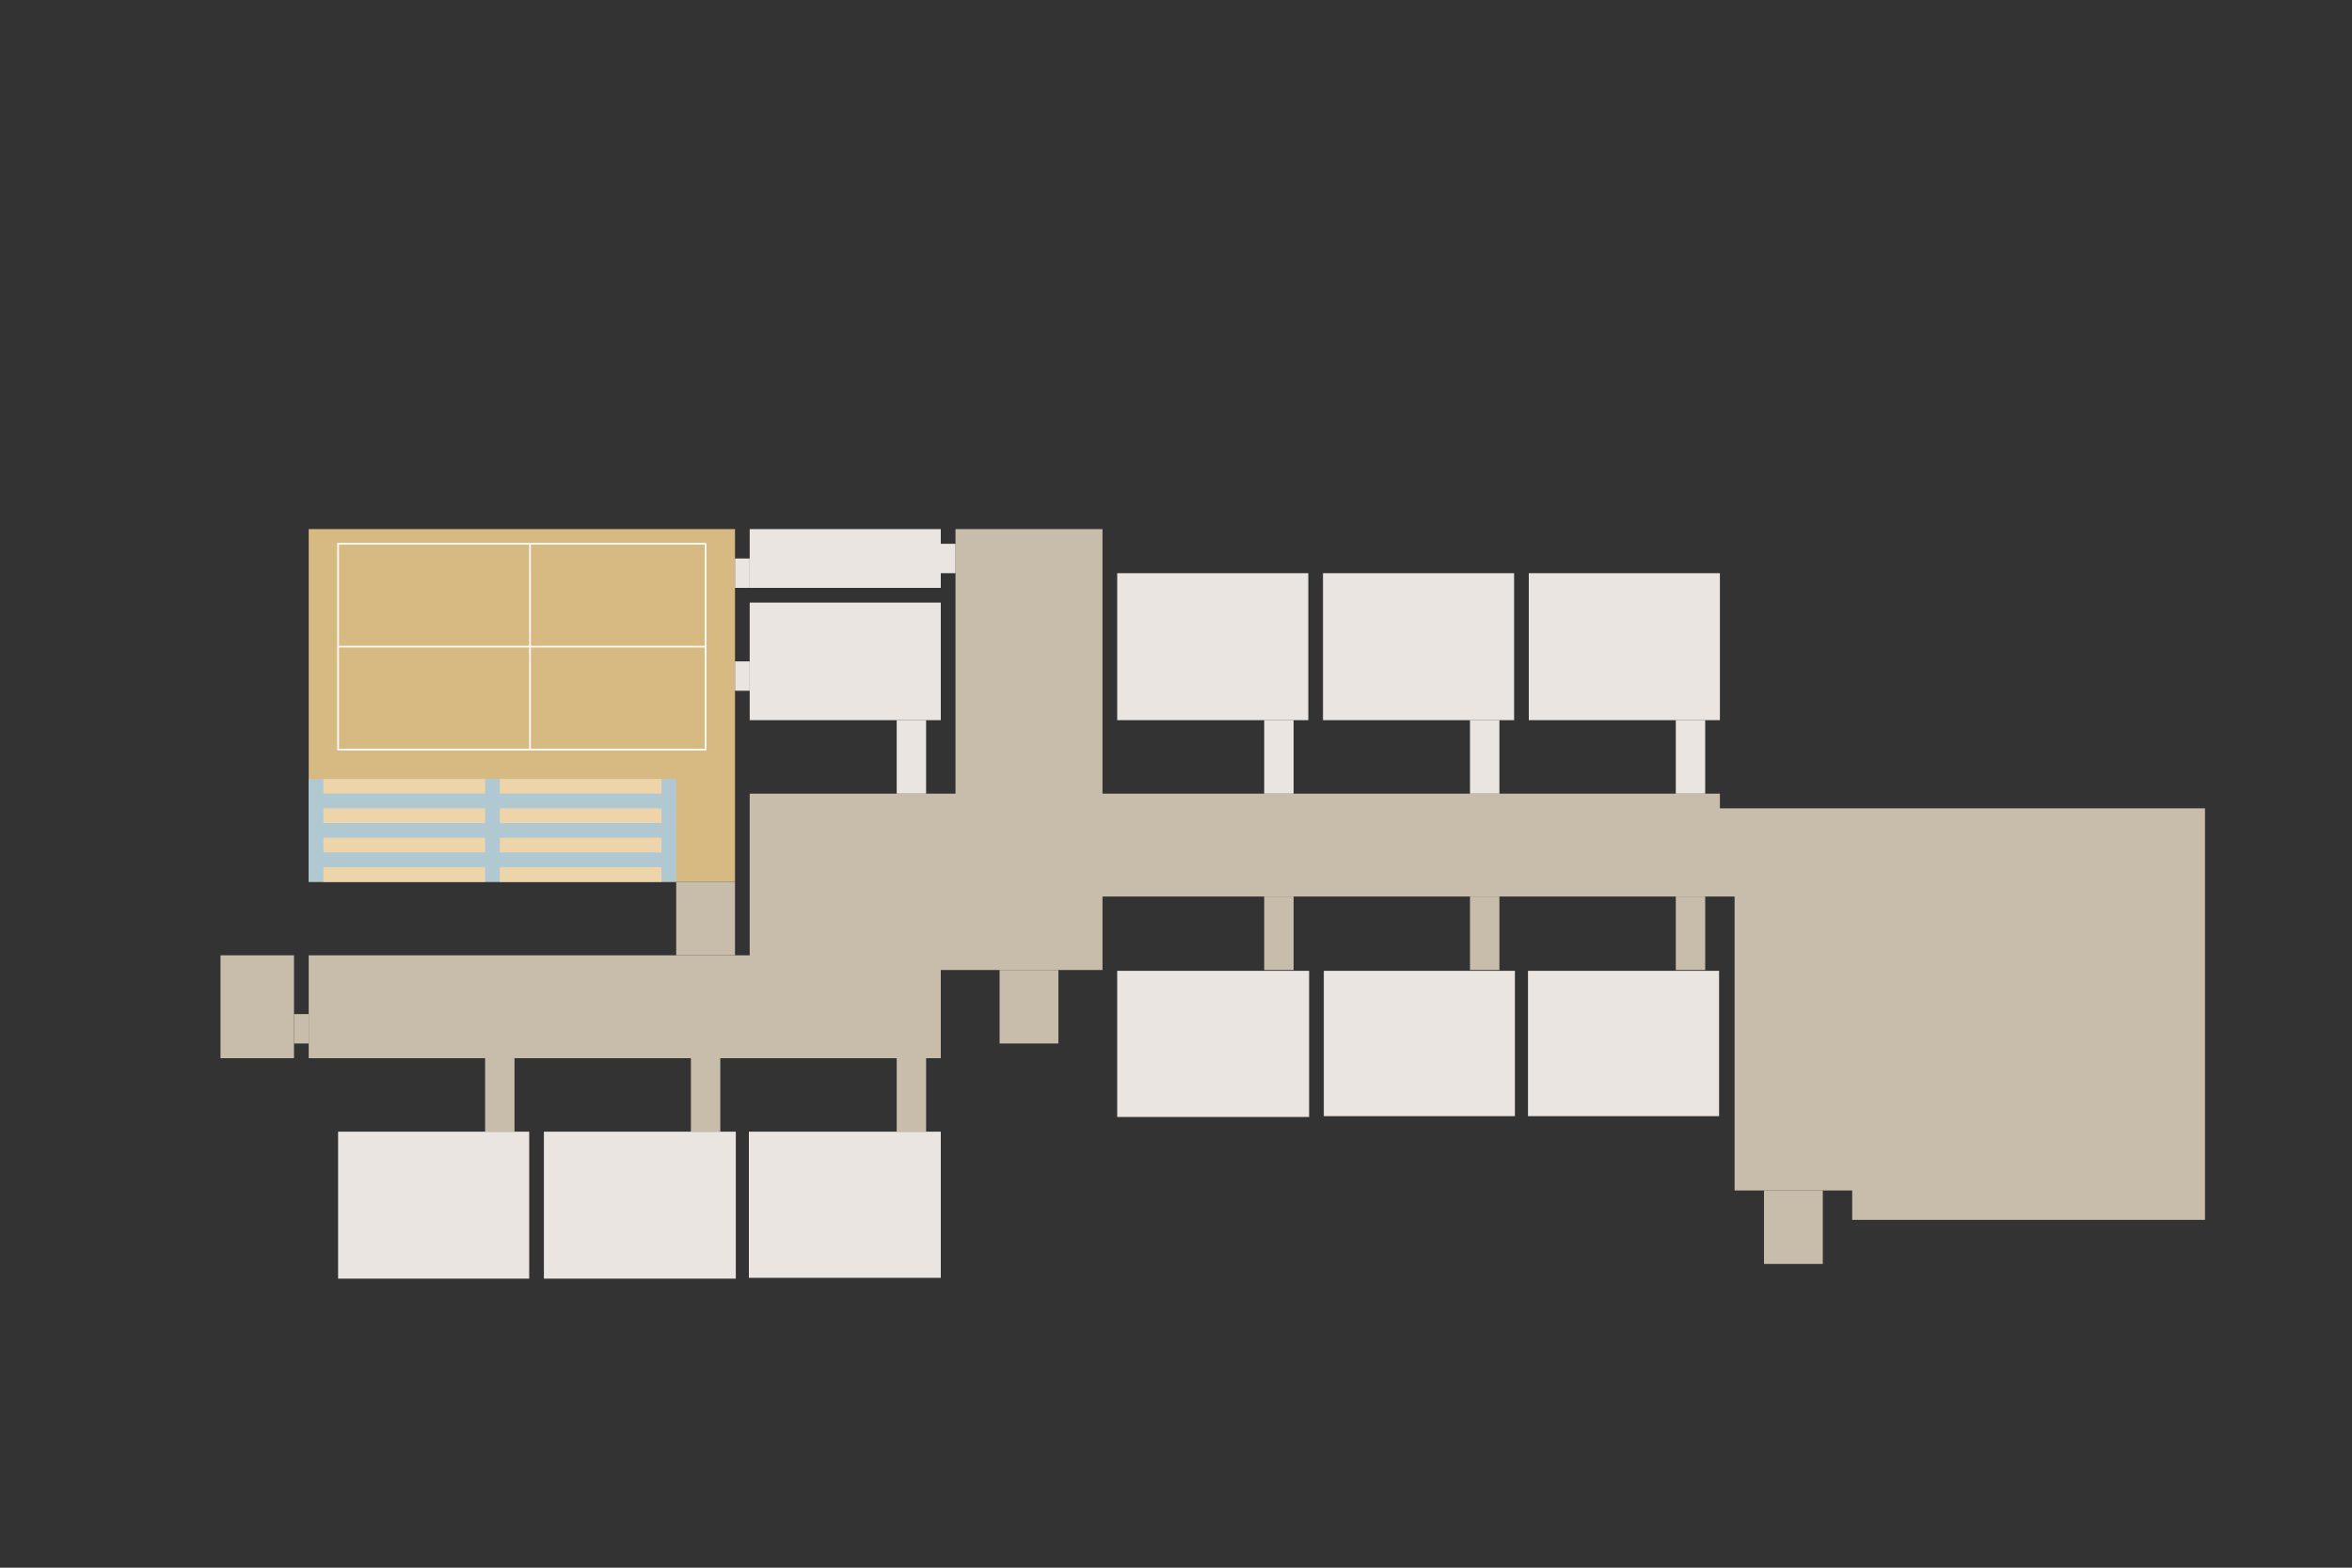 <svg width="1440px" height="960px" id="Floors" xmlns="http://www.w3.org/2000/svg" viewBox="0 0 1440 960">
	<rect x="0" y="0" width="1440" height="960" fill="#333333" stroke="none"/>
	<defs>
		<style>
			.cls-1{fill:#d7ba82;}.cls-2{fill:#b0c8d1;}.cls-3{fill:#eae5e1;}.cls-4{fill:#edd5a9;}.cls-5,.cls-6{fill:none;stroke:#fff;stroke-miterlimit:10;}.cls-5{stroke-width:1.04px;}.cls-7{fill:#c8bdab;}
		</style>
	</defs>
	<rect class="cls-1" x="189" y="324" width="261" height="216" />
	<rect class="cls-2" x="189" y="477" width="225" height="63" />
	<rect class="cls-3" x="459" y="369" width="117" height="72" />
	<rect class="cls-3" x="459" y="324" width="117" height="36" />
	<rect class="cls-4" x="198" y="531" width="99" height="9" />
	<rect class="cls-4" x="306" y="531" width="99" height="9" />
	<rect class="cls-4" x="306" y="513" width="99" height="9" />
	<rect class="cls-4" x="306" y="495" width="99" height="9" />
	<rect class="cls-4" x="198" y="513" width="99" height="9" />
	<rect class="cls-4" x="198" y="495" width="99" height="9" />
	<rect class="cls-4" x="198" y="477" width="99" height="9" />
	<rect class="cls-4" x="306" y="477" width="99" height="9" />
	<rect class="cls-5" x="207" y="333" width="225" height="126" />
	<line class="cls-6" x1="207" y1="396" x2="432" y2="396" />
	<line class="cls-5" x1="324.5" y1="333" x2="324.5" y2="459" />
	<polygon class="cls-7" points="1053 495 1053 486 675 486 675 324 585 324 585 486 459 486 459 585 189 585 189 648 576 648 576 594 675 594 675 549 1053 549 1062 549 1062 729 1134 729 1134 747 1350 747 1350 549 1350 495 1053 495" />
	<rect class="cls-3" x="207" y="693" width="117" height="90" />
	<rect class="cls-3" x="333" y="693" width="117.5" height="90" />
	<rect class="cls-3" x="458.5" y="693" width="117.5" height="89.5" />
	<rect class="cls-3" x="684" y="594.5" width="117.5" height="89.5" />
	<rect class="cls-3" x="810.5" y="594.5" width="117" height="89" />
	<rect class="cls-3" x="935.5" y="594.5" width="117" height="89" />
	<rect class="cls-3" x="684" y="351" width="117" height="90" />
	<rect class="cls-3" x="810" y="351" width="117" height="90" />
	<rect class="cls-3" x="936" y="351" width="117" height="90" />
	<rect class="cls-7" x="135" y="585" width="45" height="63" />
	<rect class="cls-3" x="549" y="441" width="18" height="45" />
	<rect class="cls-3" x="774" y="441" width="18" height="45" />
	<rect class="cls-3" x="900" y="441" width="18" height="45" />
	<rect class="cls-3" x="1026" y="441" width="18" height="45" />
	<rect class="cls-7" x="1026" y="549" width="18" height="45" />
	<rect class="cls-7" x="900" y="549" width="18" height="45" />
	<rect class="cls-7" x="774" y="549" width="18" height="45" />
	<rect class="cls-7" x="612" y="594" width="36" height="45" />
	<rect class="cls-7" x="549" y="648" width="18" height="45" />
	<rect class="cls-7" x="423" y="648" width="18" height="45" />
	<rect class="cls-7" x="297" y="648" width="18" height="45" />
	<rect class="cls-7" x="180" y="621" width="9" height="18" />
	<rect class="cls-7" x="414" y="540" width="36" height="45" />
	<rect class="cls-3" x="450" y="405" width="9" height="18" />
	<rect class="cls-3" x="450" y="342" width="9" height="18" />
	<rect class="cls-3" x="576" y="333" width="9" height="18" />
	<rect class="cls-7" x="1080" y="729" width="36" height="45" />
</svg>
